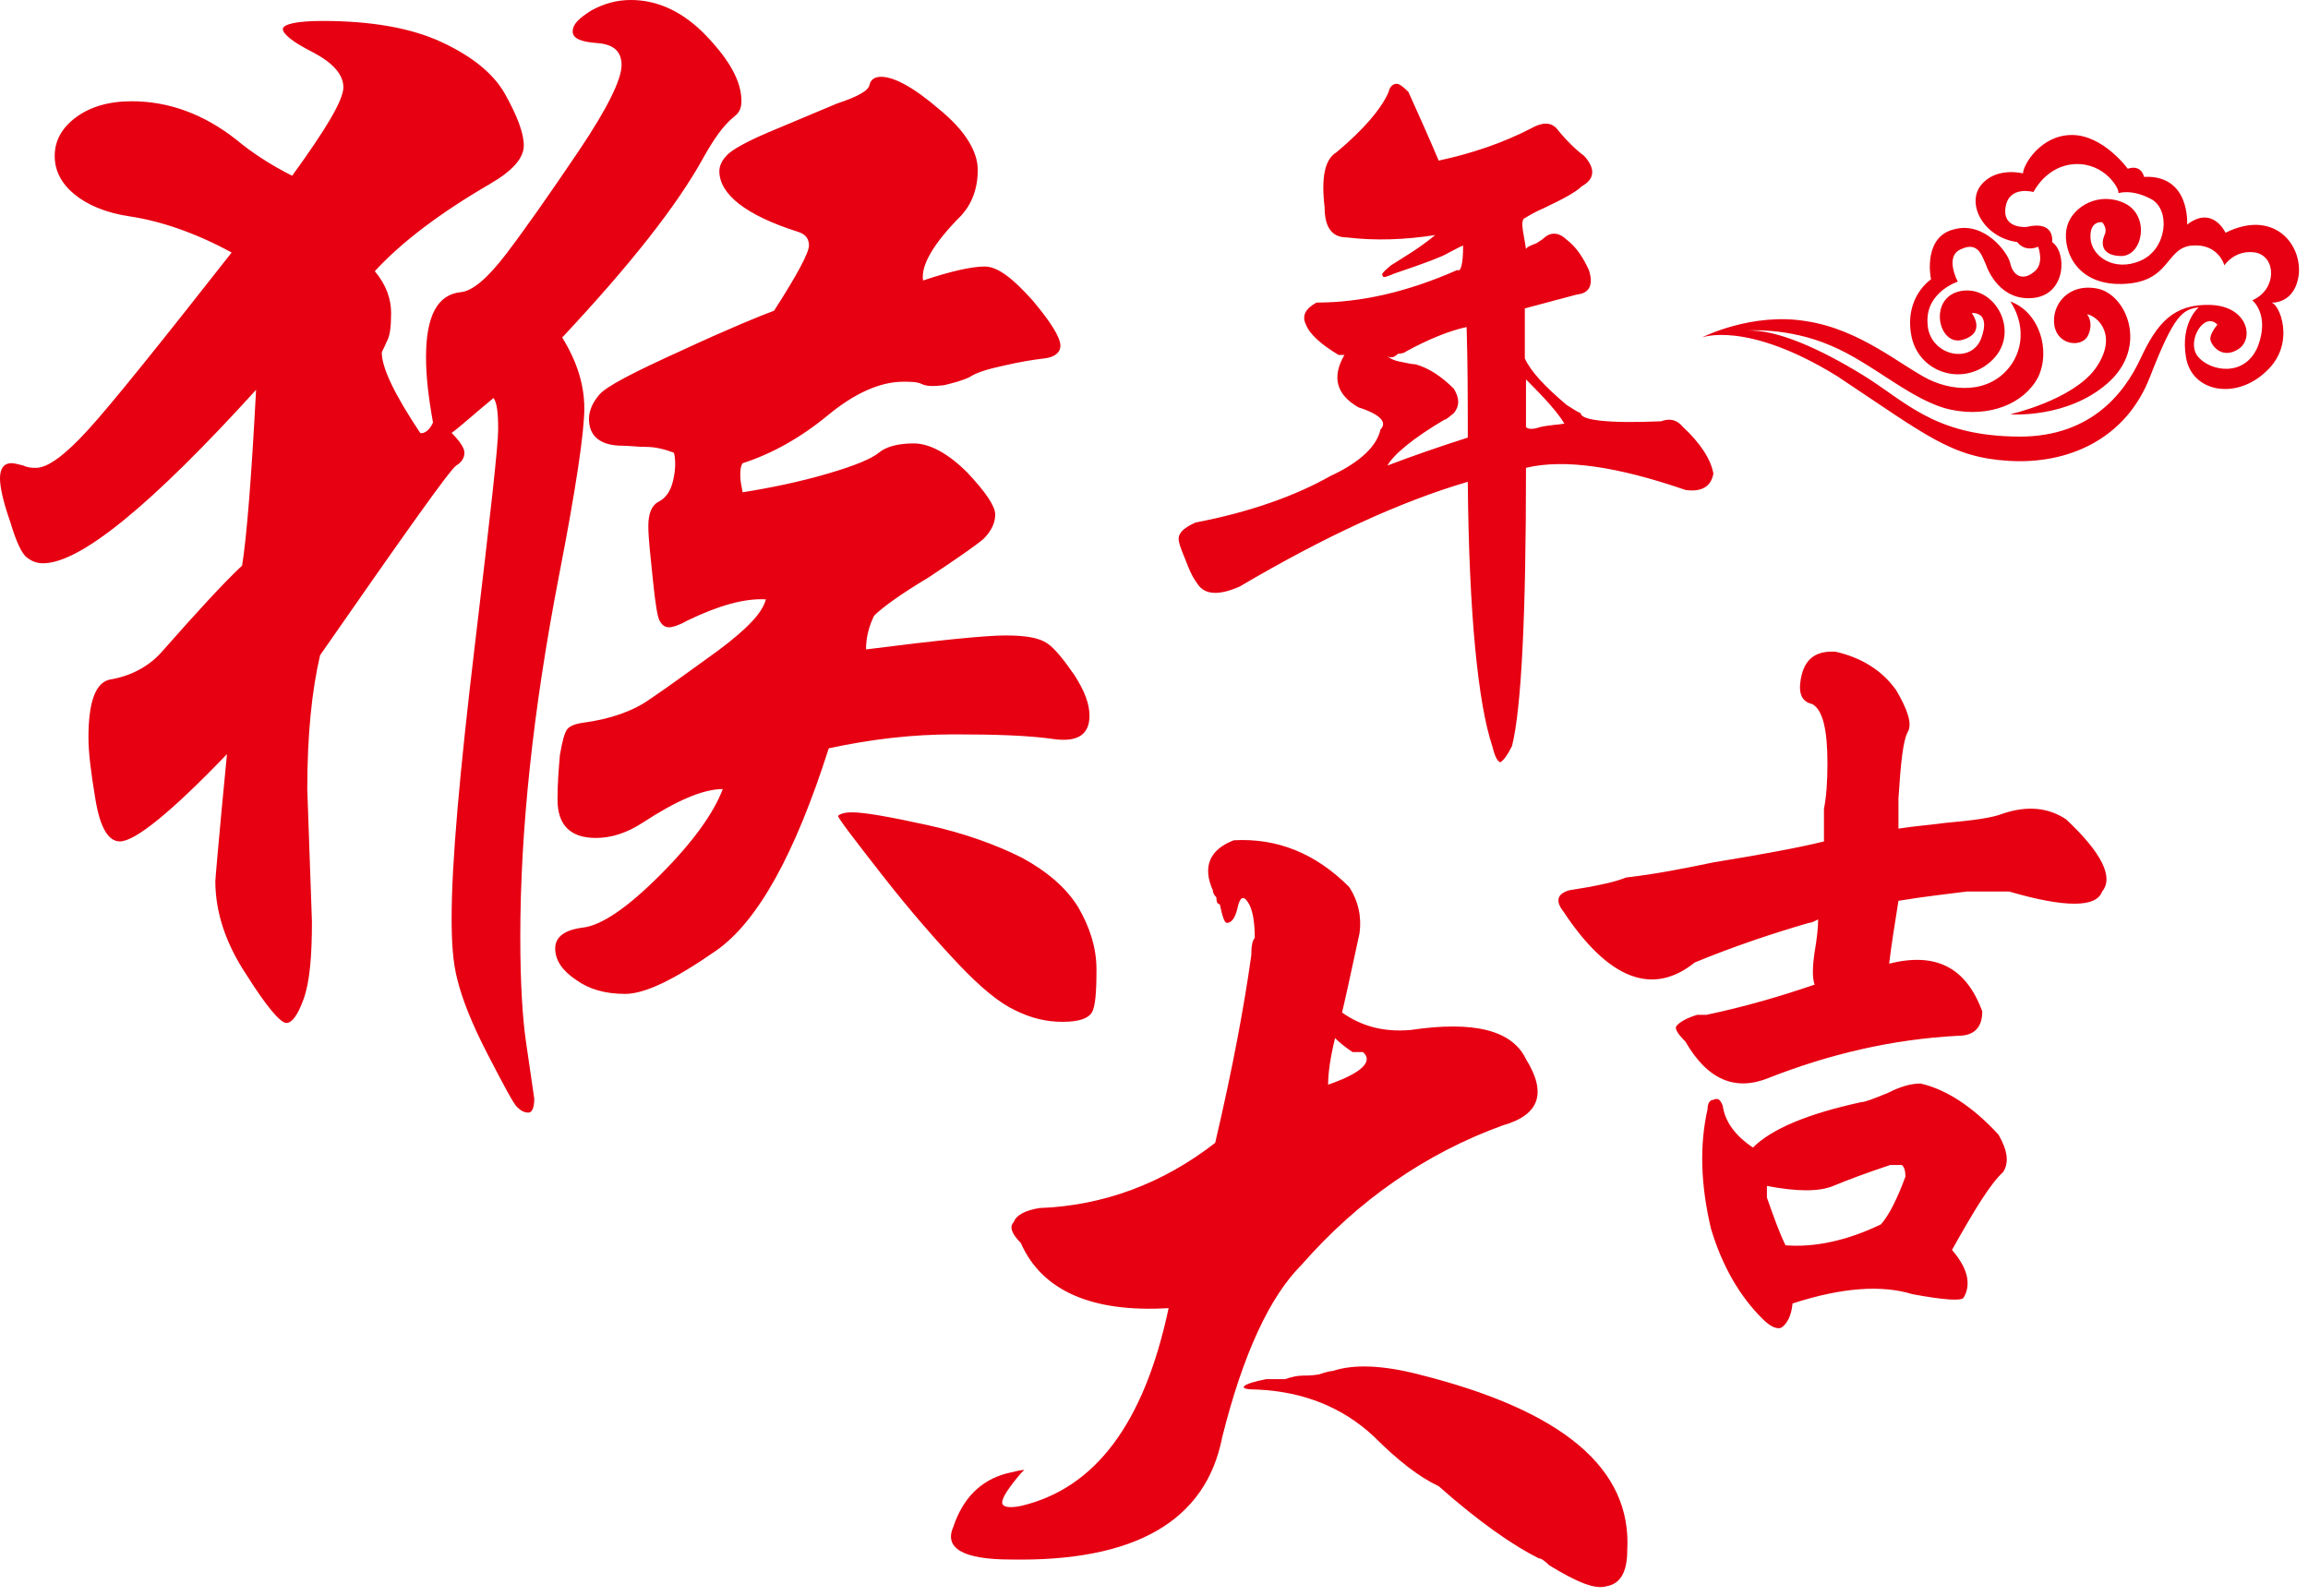 <?xml version="1.0" encoding="utf-8"?>
<!-- Generator: Adobe Illustrator 17.0.0, SVG Export Plug-In . SVG Version: 6.00 Build 0)  -->
<!DOCTYPE svg PUBLIC "-//W3C//DTD SVG 1.1//EN" "http://www.w3.org/Graphics/SVG/1.1/DTD/svg11.dtd">
<svg version="1.1" id="图层_1" xmlns="http://www.w3.org/2000/svg" xmlns:xlink="http://www.w3.org/1999/xlink" x="0px" y="0px"
	 width="256.394px" height="177.331px" viewBox="-1.001 -0.999 256.394 177.331"
	 enable-background="new -1.001 -0.999 256.394 177.331" xml:space="preserve">
<path fill="#E60012" d="M179.769,171.235c0,2.457-0.776,3.75-2.328,4.008c-1.293,0.388-3.362-0.517-6.336-2.328
	c-0.517-0.517-0.905-0.776-1.164-0.776c-2.845-1.422-6.595-4.008-11.12-8.017c-2.198-1.034-4.526-2.845-7.241-5.56
	c-3.491-3.233-7.758-4.914-12.801-5.172c-1.293,0-1.81-0.129-1.552-0.388c0.259-0.259,1.164-0.517,2.457-0.776
	c0.647,0,1.293,0,2.069,0c0.776-0.259,1.422-0.388,1.94-0.388c0.259,0,1.034,0,1.81-0.129c0.776-0.259,1.293-0.388,1.552-0.388
	c2.327-0.776,5.56-0.647,9.568,0.388C172.657,155.718,180.286,162.183,179.769,171.235z M222.31,45.032
	c0,0,6.336,0.517,10.862-3.491s2.069-9.827-1.164-10.474s-5.172,1.81-4.784,4.138c0.388,2.198,3.103,2.457,3.75,1.034
	s-0.129-2.328-0.129-2.328c1.293,0.259,3.491,2.457,0.905,6.077C229.163,43.481,222.31,45.032,222.31,45.032z M246.231,24.861
	c0,0-1.422-3.103-4.267-0.905c0,0,0.388-5.56-4.784-5.302c0,0-0.259-1.422-1.81-0.905c0,0-2.716-3.75-6.207-3.75
	s-5.431,3.362-5.431,4.267c0,0-2.974-0.776-4.655,1.293s0.259,5.819,4.009,6.336c0,0,0.776,1.164,2.328,0.517
	c0,0,0.776,1.94-0.517,2.845c-1.293,1.034-2.328,0.259-2.586-1.034c-0.259-1.164-2.845-4.655-6.207-3.75
	c-3.362,0.776-2.716,5.043-2.586,5.56c0,0-2.974,1.94-2.198,6.207s5.948,5.819,9.051,2.715c3.104-3.103,0.259-8.276-3.491-7.629
	c-3.75,0.647-2.586,6.207,0.129,5.431c2.716-0.776,1.034-2.974,1.034-2.974s2.198-0.259,1.035,2.845
	c-1.164,2.974-5.819,1.81-5.948-1.681c-0.259-3.491,3.362-4.655,3.362-4.655s-1.552-2.845,0.388-3.621
	c1.94-0.905,2.328,0.905,2.716,1.681c0.259,0.776,1.681,4.138,5.302,3.75s3.75-5.043,2.069-6.207c0,0,0.388-2.457-2.845-1.681
	c0,0-2.716,0.259-2.328-2.198s3.103-1.681,3.103-1.681s1.423-2.974,4.655-3.103c3.233-0.129,4.914,2.715,4.784,3.233
	c0,0,1.422-0.517,3.621,0.647c2.198,1.164,1.81,5.56-1.164,6.853c-2.974,1.293-5.431-0.517-5.56-2.457
	c-0.129-2.069,1.293-1.81,1.293-1.81s0.646,0.647,0.259,1.422c-0.388,0.905-0.388,2.328,1.94,2.328
	c2.328-0.129,3.104-4.396,0.388-5.819c-2.845-1.422-5.819,0.259-6.465,2.457s0.647,6.595,6.077,6.465
	c5.431-0.129,4.784-4.008,7.758-4.267s3.621,2.198,3.621,2.198s1.164-1.81,3.491-1.422c2.328,0.517,2.328,4.138-0.388,5.302
	c0,0,1.94,1.552,0.646,5.043c-1.422,3.621-5.431,2.845-6.724,1.164s0.776-5.043,2.198-3.491c0,0-0.905,1.034-0.776,1.681
	c0.129,0.646,1.293,2.198,3.103,1.034c1.81-1.164,1.034-4.784-3.103-4.914c-4.138-0.129-5.948,2.069-7.758,5.948
	s-5.69,9.051-14.353,8.664c-8.793-0.259-11.896-4.008-16.551-6.853s-9.439-5.043-12.801-4.914c0,0,4.526-0.388,9.31,1.681
	c4.655,1.94,9.051,6.207,13.319,7.112c4.267,0.905,8.146-0.646,9.698-3.621c1.422-2.974,0.129-7.241-3.103-8.405
	c0,0,2.328,3.103,0.388,6.595c-2.069,3.491-6.207,3.621-9.439,2.069c-3.103-1.552-7.629-5.56-13.577-6.465
	c-6.077-1.034-11.638,1.81-11.638,1.81s4.913-1.94,14.999,4.267c9.956,6.595,12.672,9.051,19.137,9.439s12.931-2.328,15.646-9.31
	s3.621-7.5,5.431-7.758c0,0-2.069,1.681-1.422,5.56s5.56,4.784,8.922,1.552c3.362-3.103,1.422-7.629,0.517-7.629
	c0,0,2.715,0.259,3.103-3.233C254.636,25.895,251.403,22.275,246.231,24.861z M129.987,59.256c-0.259-0.905,0.388-1.552,1.81-2.198
	c6.078-1.164,11.12-2.974,15-5.172c3.362-1.552,5.172-3.362,5.56-5.172c0.776-0.776,0-1.681-2.457-2.457
	c-2.457-1.422-2.974-3.362-1.552-5.819c-0.259,0-0.517,0-0.647,0c-1.94-1.164-3.233-2.327-3.621-3.362
	c-0.517-1.034,0-1.81,1.164-2.457c4.914,0,10.086-1.164,15.646-3.621c0.388,0.259,0.646-0.647,0.646-2.715
	c-0.388,0.129-1.034,0.517-1.81,0.905c-0.388,0.259-2.328,1.034-5.819,2.198c-0.905,0.388-1.293,0.517-1.293,0.259
	c-0.259-0.129,0.129-0.517,0.905-1.164c0.646-0.388,1.422-0.905,2.457-1.552c0.776-0.517,1.681-1.164,2.457-1.81
	c-3.362,0.517-6.595,0.647-9.827,0.259c-1.681,0-2.457-1.164-2.457-3.362c-0.388-3.233,0-5.302,1.293-6.077
	c3.103-2.586,5.043-4.914,5.819-6.724c0.129-0.646,0.517-0.905,0.905-0.905c0.259,0,0.647,0.259,1.293,0.905
	c1.164,2.586,2.328,5.172,3.362,7.629c3.621-0.776,7.112-1.94,10.344-3.621c1.164-0.647,2.069-0.647,2.716,0
	c1.034,1.293,2.069,2.328,3.103,3.103c1.293,1.422,1.164,2.586-0.259,3.362c-0.647,0.647-2.069,1.422-4.267,2.457
	c-0.905,0.388-1.552,0.776-2.198,1.164c-0.259,0.388-0.129,1.034,0,1.81c0.129,0.776,0.259,1.422,0.259,1.552
	c0.129-0.259,0.517-0.388,1.164-0.647c0.388-0.259,0.647-0.388,0.905-0.646c0.776-0.647,1.681-0.517,2.457,0.259
	c1.034,0.776,1.81,1.94,2.457,3.362c0.517,1.552,0.129,2.586-1.293,2.715c-2.457,0.646-4.396,1.164-5.819,1.552
	c0,1.94,0,3.75,0,5.56c0.647,1.422,2.198,3.103,4.655,5.172c0.647,0.388,1.164,0.776,1.552,0.905c0,0.776,2.974,1.164,8.922,0.905
	c1.034-0.388,1.81-0.129,2.457,0.646c1.94,1.81,3.103,3.621,3.362,5.172c-0.259,1.422-1.293,2.069-3.103,1.81
	c-7.5-2.586-13.448-3.491-17.715-2.457c0,16.551-0.517,26.766-1.552,30.904c-0.517,1.034-0.905,1.552-1.293,1.81
	c-0.388-0.129-0.647-0.776-0.905-1.81c-1.552-4.655-2.586-14.482-2.716-29.352c-7.5,2.198-15.905,6.077-25.344,11.638
	c-2.328,1.034-3.879,0.905-4.655-0.259c-0.388-0.517-0.776-1.164-1.164-2.198C130.504,60.678,130.116,59.903,129.987,59.256z
	 M168.519,46.455c0.259,0.259,0.776,0.259,1.552,0c1.164-0.259,2.069-0.259,2.716-0.388c-0.776-1.293-2.198-2.845-4.267-4.914
	c0,1.034,0,2.586,0,4.655v0.647H168.519z M159.597,45.55c-3.75,2.198-5.819,4.008-6.465,5.172c2.715-1.034,5.689-2.069,8.922-3.103
	c0-3.879,0-8.017-0.129-12.284c-1.81,0.388-4.138,1.293-6.724,2.715c-0.129,0.129-0.517,0.259-0.905,0.259
	c-0.388,0.388-0.776,0.517-1.164,0.259c0.259,0.259,0.776,0.517,1.552,0.647c0.647,0.129,1.164,0.259,1.552,0.259
	c1.422,0.388,2.845,1.293,4.267,2.715c0.646,1.034,0.646,1.94,0,2.715C159.726,45.55,159.338,45.808,159.597,45.55z
	 M143.563,139.555c-3.491,3.491-6.465,9.827-8.793,19.137c-1.81,9.31-9.698,13.836-23.534,13.577c-5.301,0-7.37-1.293-6.336-3.621
	c1.034-3.103,2.974-5.172,5.948-5.948c1.034-0.259,1.681-0.388,1.939-0.388c-0.086,0.086-0.203,0.203-0.388,0.388
	c-1.422,1.681-2.069,2.715-2.069,3.233c0,0.517,0.776,0.647,2.069,0.388c8.275-1.94,13.706-9.181,16.422-21.982
	c-8.534,0.517-14.094-1.94-16.422-7.241c-1.034-1.034-1.293-1.81-0.776-2.327c0.259-0.776,1.293-1.293,2.845-1.552
	c7.112-0.259,13.707-2.715,19.525-7.241c1.94-8.276,3.233-15.258,4.009-20.818c0-1.034,0.129-1.681,0.388-1.94
	c0-1.94-0.259-3.233-0.776-4.008c-0.517-0.776-0.905-0.517-1.164,0.776c-0.259,1.034-0.647,1.552-1.164,1.552
	c-0.259,0-0.517-0.776-0.776-2.069c-0.259,0-0.388-0.259-0.388-0.776c-0.259-0.259-0.388-0.517-0.388-0.776
	c-1.164-2.586-0.388-4.526,2.328-5.56c4.784-0.259,9.051,1.422,12.801,5.172c1.034,1.552,1.422,3.362,1.164,5.172
	c-1.035,4.784-1.681,7.758-1.94,8.793c2.198,1.552,4.655,2.198,7.629,1.94c6.982-1.034,11.25,0,12.801,3.233
	c2.328,3.75,1.552,6.207-2.586,7.37C157.399,127.142,149.899,132.314,143.563,139.555z M146.537,119.512
	c3.75-1.293,5.043-2.586,3.879-3.621c-0.259,0-0.647,0-1.164,0c-0.776-0.517-1.422-1.034-1.94-1.552
	C146.796,116.409,146.537,118.219,146.537,119.512z M112.789,162.313L112.789,162.313
	C112.955,162.146,112.943,162.158,112.789,162.313z M228.517,90.031c-1.94-1.293-4.267-1.552-6.982-0.647
	c-1.293,0.517-3.491,0.776-6.336,1.034c-1.94,0.259-3.75,0.388-5.302,0.646c0-0.646,0-1.81,0-3.362
	c0.259-4.008,0.517-6.465,1.035-7.37s0-2.457-1.293-4.655c-1.552-2.198-3.879-3.621-6.724-4.267
	c-2.198-0.129-3.492,0.776-3.879,3.103c-0.259,1.552,0.129,2.457,1.293,2.715c1.164,0.646,1.681,2.845,1.681,6.595
	c0,2.069-0.129,3.75-0.388,5.043c0,1.293,0,2.457,0,3.621c-2.586,0.647-6.724,1.422-12.284,2.328
	c-3.103,0.646-6.336,1.293-9.698,1.681c-1.293,0.517-2.716,0.776-4.009,1.034l-2.328,0.388c-1.293,0.388-1.552,1.164-0.646,2.328
	c5.043,7.629,9.956,9.439,14.612,5.689c4.397-1.81,8.663-3.233,12.672-4.396c0.259,0,0.517-0.129,1.035-0.388
	c0,0.905-0.129,2.069-0.388,3.621c-0.259,1.681-0.259,2.974,0,3.621c-3.75,1.293-7.758,2.457-12.025,3.362h-1.035
	c-1.293,0.388-2.069,0.905-2.328,1.293c-0.129,0.259,0.129,0.776,1.035,1.681c2.457,4.267,5.56,5.56,9.31,4.008
	c6.594-2.586,13.577-4.267,20.947-4.655c1.81,0,2.716-0.905,2.716-2.715c-1.81-4.914-5.172-6.595-10.344-5.302
	c0.259-2.198,0.647-4.526,1.034-6.982c3.103-0.517,5.689-0.776,7.629-1.034c1.81,0,3.362,0,4.655,0c6.207,1.81,9.698,1.81,10.344,0
	C233.818,96.496,232.525,93.781,228.517,90.031z M221.017,125.073c1.034,1.81,1.164,3.103,0.517,4.138
	c-1.422,1.293-3.233,4.267-5.689,8.664c1.681,1.94,2.198,3.75,1.293,5.302c-0.259,0.388-2.198,0.259-5.689-0.388
	c-3.362-1.034-7.758-0.776-13.319,1.034c-0.129,1.422-0.647,2.328-1.293,2.715c-0.517,0.129-1.164-0.129-2.069-1.034
	c-2.457-2.457-4.396-5.689-5.689-9.957c-1.164-4.914-1.293-9.31-0.388-13.318c0-0.646,0.259-1.034,0.647-1.034
	c0.517-0.259,0.776,0,1.034,0.647c0.259,1.81,1.422,3.362,3.362,4.655c2.069-2.069,6.077-3.75,12.026-5.043
	c0.388,0,1.422-0.388,2.974-1.034c1.293-0.647,2.457-1.034,3.621-1.034C215.198,120.03,218.173,121.969,221.017,125.073z
	 M210.672,129.728c0-0.647-0.129-1.034-0.388-1.293h-1.293c-2.715,0.905-4.784,1.681-6.336,2.328s-4.008,0.647-7.37,0
	c0,0.388,0,0.905,0,1.293c0.776,2.198,1.422,4.008,2.069,5.302c3.233,0.259,6.853-0.517,10.603-2.328
	C208.862,133.995,209.767,132.184,210.672,129.728z M56.798,103.091c0-11.896,1.422-25.215,4.267-39.955
	c1.94-9.957,2.845-16.163,2.845-18.749s-0.776-5.172-2.457-7.888c7.629-8.146,12.801-14.741,15.646-19.913
	c1.164-2.069,2.198-3.621,3.491-4.655c0.517-0.388,0.776-0.905,0.776-1.681c0-2.198-1.293-4.526-3.879-7.241
	s-5.431-4.008-8.405-4.008c-1.552,0-2.974,0.388-4.396,1.164c-1.422,0.905-2.069,1.552-2.069,2.328s0.905,1.164,2.716,1.293
	c1.81,0.129,2.716,0.905,2.716,2.457s-1.552,4.784-4.784,9.569c-3.233,4.784-5.948,8.663-8.017,11.379
	c-2.069,2.715-3.75,4.138-5.043,4.267c-2.586,0.259-3.879,2.586-3.879,7.241c0,2.069,0.259,4.396,0.776,7.241
	c-0.388,0.905-1.035,1.293-1.422,1.164c-2.845-4.267-4.267-7.241-4.267-8.922c0-0.129,0.259-0.517,0.517-1.164
	c0.388-0.647,0.517-1.681,0.517-3.233c0-1.552-0.517-3.103-1.81-4.655c2.974-3.233,7.241-6.465,12.801-9.698
	c2.457-1.422,3.75-2.845,3.75-4.267s-0.776-3.362-2.069-5.689s-3.75-4.267-7.112-5.819s-7.758-2.328-13.189-2.328
	c-2.974,0-4.396,0.388-4.396,0.905s1.035,1.422,3.362,2.586c2.198,1.164,3.362,2.457,3.362,3.879s-1.94,4.655-5.689,9.827
	c-2.586-1.293-4.655-2.715-6.207-4.008c-3.621-2.845-7.5-4.267-11.638-4.267c-2.586,0-4.655,0.647-6.207,1.81
	c-1.552,1.164-2.328,2.586-2.328,4.267s0.776,3.103,2.198,4.267s3.491,2.069,6.207,2.457c3.362,0.517,7.241,1.81,11.25,4.008
	c-8.018,10.214-13.32,16.809-15.906,19.653C6.24,49.558,4.3,50.98,3.007,50.98c-0.388,0-0.905,0-1.422-0.259
	c-0.517-0.129-1.034-0.259-1.293-0.259c-0.905,0-1.293,0.647-1.293,1.681s0.388,2.715,1.164,4.914
	c0.647,2.198,1.293,3.491,1.81,3.879s1.034,0.646,1.81,0.646c4.138,0,12.026-6.465,23.663-19.267
	c-0.517,9.827-1.035,16.293-1.552,19.525c-2.069,1.94-4.914,5.043-8.793,9.439c-1.422,1.681-3.492,2.845-5.948,3.233
	c-1.552,0.388-2.328,2.457-2.328,6.465c0,1.552,0.259,3.75,0.776,6.853s1.422,4.655,2.716,4.655c1.681,0,5.689-3.233,11.896-9.698
	c-0.905,9.31-1.293,13.965-1.293,14.094c0,3.491,1.164,6.983,3.491,10.474c2.198,3.491,3.75,5.302,4.396,5.302
	c0.646,0,1.293-0.905,1.94-2.715c0.646-1.81,0.905-4.655,0.905-8.534l-0.517-14.741c0-6.077,0.517-10.991,1.422-14.87
	C43.996,58.22,49.039,51.108,49.686,50.72s0.905-0.905,0.905-1.422s-0.517-1.293-1.422-2.198c0.905-0.647,2.457-2.069,4.655-3.879
	c0.388,0.517,0.517,1.681,0.517,3.491s-0.905,9.827-2.586,23.922s-2.586,24.18-2.586,30.387c0,2.586,0.129,4.914,0.646,6.853
	c0.517,2.069,1.552,4.784,3.362,8.276c1.81,3.491,2.845,5.431,3.233,5.819s0.776,0.646,1.293,0.646c0.388,0,0.646-0.517,0.646-1.552
	l-0.905-6.207C57.057,112.271,56.798,108.263,56.798,103.091z M116.021,81.109c2.716,0.388,4.009-0.517,4.009-2.586
	c0-1.293-0.517-2.715-1.681-4.526c-1.164-1.681-2.198-2.974-2.974-3.491c-0.905-0.646-2.457-0.905-4.655-0.905
	s-7.37,0.517-15.517,1.552c0-1.422,0.388-2.715,0.906-3.75c0.905-0.905,2.845-2.328,6.077-4.267
	c3.103-2.069,5.172-3.491,6.077-4.267c0.905-0.905,1.293-1.81,1.293-2.715s-1.034-2.457-3.103-4.655
	c-2.069-2.069-4.138-3.233-5.948-3.233s-3.103,0.388-3.879,1.034s-2.586,1.422-5.689,2.328c-3.104,0.905-6.207,1.552-9.439,2.069
	c-0.129-0.646-0.259-1.293-0.259-1.81s0-1.034,0.259-1.422c3.233-1.034,6.465-2.845,9.439-5.302c2.974-2.457,5.819-3.75,8.405-3.75
	c0.776,0,1.552,0,2.069,0.259s1.293,0.259,2.457,0.129c1.034-0.259,2.069-0.517,2.845-0.905c0.776-0.517,2.069-0.905,3.879-1.293
	c1.681-0.388,3.233-0.647,4.396-0.776c1.164-0.129,1.81-0.647,1.81-1.422c0-0.905-1.034-2.586-3.103-5.043
	c-2.198-2.457-3.879-3.75-5.302-3.75s-3.75,0.517-6.853,1.552c-0.259-1.681,1.164-4.138,4.267-7.241
	c1.164-1.293,1.81-2.974,1.81-5.043s-1.422-4.396-4.267-6.724c-2.845-2.457-5.043-3.621-6.465-3.621
	c-0.647,0-1.164,0.259-1.293,0.905c-0.129,0.647-1.293,1.293-3.621,2.069c-0.905,0.388-3.103,1.293-6.465,2.715
	c-3.491,1.422-5.302,2.457-5.819,3.103c-0.517,0.517-0.776,1.164-0.776,1.681c0,2.586,2.974,4.914,8.663,6.724
	c0.905,0.259,1.293,0.776,1.293,1.552s-1.293,3.233-3.879,7.241c-1.422,0.517-4.913,1.94-10.215,4.396
	c-5.431,2.457-8.405,4.008-9.181,4.914s-1.164,1.81-1.164,2.715c0,1.94,1.293,2.974,3.75,2.974c0.776,0,1.552,0.129,2.586,0.129
	s2.069,0.259,3.103,0.646c0.259,1.034,0.129,2.198-0.129,3.233c-0.259,1.034-0.776,1.81-1.552,2.198
	c-0.776,0.388-1.164,1.293-1.164,2.715s0.259,3.491,0.517,6.077c0.259,2.586,0.517,4.138,0.776,4.526s0.517,0.647,1.034,0.647
	c0.388,0,1.164-0.259,2.069-0.776c3.491-1.681,6.336-2.457,8.663-2.328c-0.388,1.552-2.198,3.362-5.302,5.689
	c-3.233,2.328-5.689,4.138-7.629,5.431c-1.81,1.293-4.396,2.198-7.37,2.586c-0.905,0.129-1.552,0.388-1.81,0.776
	c-0.259,0.388-0.517,1.293-0.776,2.845c-0.129,1.552-0.259,3.103-0.259,4.914c0,2.845,1.422,4.267,4.267,4.267
	c1.681,0,3.362-0.517,5.172-1.681c3.75-2.457,6.724-3.75,8.922-3.75c-1.034,2.715-3.362,5.948-6.982,9.569
	c-3.621,3.621-6.465,5.56-8.534,5.819c-2.069,0.259-3.103,1.034-3.103,2.328c0,1.293,0.776,2.457,2.328,3.491
	c1.422,1.034,3.233,1.552,5.431,1.552s5.431-1.552,10.086-4.784c4.655-3.233,8.793-10.732,12.543-22.499
	c4.784-1.034,9.31-1.552,13.965-1.552C109.685,80.591,113.306,80.721,116.021,81.109z M111.754,111.237
	c1.81,0.905,3.492,1.293,5.302,1.293s2.845-0.388,3.233-1.034c0.388-0.647,0.517-2.198,0.517-4.784c0-2.457-0.776-4.784-2.069-6.983
	c-1.293-2.069-3.362-3.879-6.207-5.431c-2.845-1.422-6.336-2.715-10.474-3.621c-4.138-0.905-6.982-1.422-8.405-1.422
	c-1.034,0-1.422,0.259-1.552,0.388c0,0.259,1.681,2.457,4.914,6.595s6.207,7.5,8.534,9.957
	C108.005,108.78,110.073,110.461,111.754,111.237z"/>
</svg>

